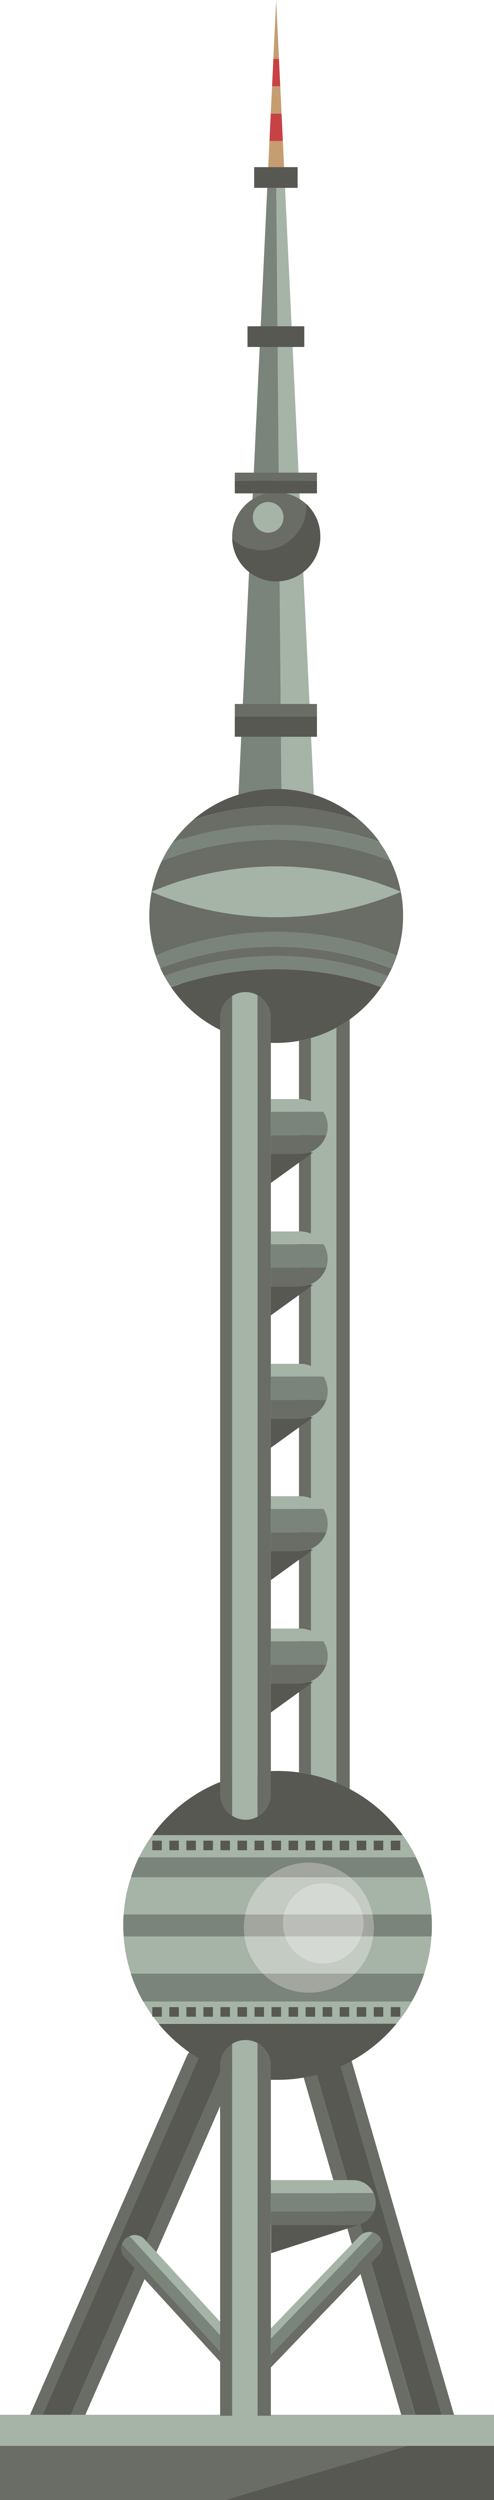<svg xmlns="http://www.w3.org/2000/svg" viewBox="0 0 123.25 623.25"><title>Depositphotos_119401866_04</title><g data-name="Layer 2"><g data-name="Layer 3"><path d="M100.49 457.5H38a38.45 38.45 0 0 1 31.24-16 39.12 39.12 0 0 1 5.34.37q1.53.21 3 .54a37.56 37.56 0 0 1 6.33 2 36.3 36.3 0 0 1 3.34 1.59 38.63 38.63 0 0 1 13.24 11.5z" fill="#575851"/><path d="M89.7 204.46a64.27 64.27 0 0 0-41.6 0 31.68 31.68 0 0 1 41.6 0z" fill="#575851"/><path d="M45.61 209.13c-.83.25-1.65.52-2.47.8a31.44 31.44 0 0 1 5-5.47 64.27 64.27 0 0 1 41.6 0 31.49 31.49 0 0 1 5 5.47c-.81-.28-1.64-.55-2.47-.8a80.14 80.14 0 0 0-46.58 0z" fill="#696d65"/><path d="M40.37 221.28c-.86.33-1.72.68-2.56 1.06a31 31 0 0 1 2.56-7.73c1.71-.67 3.47-1.27 5.25-1.82a80.14 80.14 0 0 1 46.58 0c1.78.55 3.53 1.15 5.25 1.82a31 31 0 0 1 2.55 7.72q-1.26-.56-2.55-1.05c-1.72-.67-3.47-1.27-5.25-1.82a80.14 80.14 0 0 0-46.58 0c-1.78.54-3.54 1.15-5.25 1.82z" fill="#696d65"/><path d="M95.12 246.08a31.9 31.9 0 0 1-7.87 8.06 32.71 32.71 0 0 1-3.33 2.08 31.55 31.55 0 0 1-6.33 2.57c-1 .28-2 .51-3 .7a32.45 32.45 0 0 1-5.69.51 31.61 31.61 0 0 1-26.22-13.92c1-.34 1.94-.66 2.93-1a80.14 80.14 0 0 1 46.58 0c.99.34 1.96.66 2.93 1z" fill="#575851"/><path d="M97.75 241.41c-.31.67-.63 1.32-1 1.95-1.5-.57-3-1.09-4.58-1.57a80.14 80.14 0 0 0-46.58 0c-1.55.48-3.09 1-4.59 1.57-.35-.63-.67-1.28-1-1.95l.31-.13c1.71-.67 3.47-1.27 5.25-1.82a80.14 80.14 0 0 1 46.58 0c1.78.55 3.53 1.15 5.25 1.82z" fill="#696d65"/><path d="M100.57 228.33a31.55 31.55 0 0 1-1.57 9.91c-.51-.22-1-.43-1.54-.63-1.72-.67-3.47-1.27-5.25-1.82a80.14 80.14 0 0 0-46.58 0c-1.78.55-3.54 1.15-5.25 1.82-.52.2-1 .41-1.55.63a31.58 31.58 0 0 1-1.58-9.91 31.12 31.12 0 0 1 .57-6 79.65 79.65 0 0 0 62.19 0 31 31 0 0 1 .56 6z" fill="#696d65"/><path d="M97.44 214.61c-1.72-.67-3.47-1.27-5.25-1.82a80.14 80.14 0 0 0-46.58 0c-1.78.55-3.54 1.15-5.25 1.82a29.78 29.78 0 0 1 2.78-4.68c.82-.28 1.64-.55 2.47-.8a80.14 80.14 0 0 1 46.58 0c.83.25 1.66.52 2.47.8a29.62 29.62 0 0 1 2.78 4.68z" fill="#7a847a"/><path d="M99 238.24c-.36 1.08-.77 2.14-1.23 3.17l-.31-.13c-1.72-.67-3.47-1.27-5.25-1.82a80.14 80.14 0 0 0-46.58 0c-1.78.55-3.54 1.15-5.25 1.82l-.31.13a32.4 32.4 0 0 1-1.24-3.17c.51-.22 1-.43 1.55-.63 1.71-.67 3.47-1.27 5.25-1.82a80.14 80.14 0 0 1 46.58 0c1.78.55 3.53 1.15 5.25 1.82.54.2 1.02.39 1.54.63z" fill="#7a847a"/><path d="M96.78 243.36a28 28 0 0 1-1.65 2.72c-1-.34-1.94-.66-2.93-1a80.14 80.14 0 0 0-46.58 0c-1 .3-2 .62-2.93 1a27.9 27.9 0 0 1-1.69-2.72c1.5-.57 3-1.09 4.59-1.57a80.14 80.14 0 0 1 46.58 0c1.58.48 3.11 1 4.61 1.57z" fill="#7a847a"/><path d="M100 222.33a79.65 79.65 0 0 1-62.19 0c.84-.38 1.7-.73 2.56-1.06 1.71-.67 3.47-1.27 5.25-1.82a80.14 80.14 0 0 1 46.58 0c1.78.55 3.53 1.15 5.25 1.82q1.29.5 2.55 1.06z" fill="#a6b3a7"/><path fill="#c59d71" d="M70.88 41.67h-3.96l.31-6.51h3.34l.31 6.51z"/><path fill="#c59d71" d="M70.25 28.34h-2.7l.33-6.84h2.04l.33 6.84z"/><path fill="#c59d71" d="M69.6 14.67h-1.4L68.9 0l.7 14.67z"/><path fill="#c74245" d="M69.92 21.5h-2.04l.32-6.83h1.4l.32 6.83z"/><path fill="#c74245" d="M70.57 35.16h-3.34l.32-6.82h2.7l.32 6.82z"/><path d="M70.21 196.7H68.9a31.07 31.07 0 0 0-9.4 1.43l7.18-151.3.24-5.16h2z" fill="#7a847a"/><path d="M78.3 198.1a30.87 30.87 0 0 0-8.09-1.4l-1.26-155h1.93l.24 5.16z" fill="#a6b3a7"/><path d="M79.92 133.67a11 11 0 0 1-22 .56 11 11 0 0 0 18.49-8.06v-.55a10.93 10.93 0 0 1 3.51 8.05z" fill="#575851"/><path d="M76.42 126.17a11 11 0 0 1-18.49 8.06v-.55a11 11 0 0 1 18.49-8v.49z" fill="#696d65"/><path fill="#575851" d="M58.58 119.83h20.5V123h-20.5z"/><path fill="#696d65" d="M58.58 117.83h20.5v2h-20.5z"/><path fill="#575851" d="M58.58 178.66h20.5v5.01h-20.5z"/><path fill="#696d65" d="M58.58 175.5h20.5v3.16h-20.5z"/><path fill="#575851" d="M61.75 81.34h14.17v5.16H61.75z"/><path fill="#575851" d="M63.41 41.67h10.84v5.16H63.41z"/><path d="M57.92 248.28v204.44a6.32 6.32 0 0 1-3-5.39V253.67a6.33 6.33 0 0 1 3-5.39z" fill="#696d65"/><path d="M67.58 253.67v193.66a6.34 6.34 0 0 1-3.33 5.58V248.09a6.14 6.14 0 0 1 1.48 1.1 6.35 6.35 0 0 1 1.85 4.48z" fill="#696d65"/><path d="M64.25 248.09v204.82a6.2 6.2 0 0 1-3 .76 6.28 6.28 0 0 1-3.33-1V248.28a6.28 6.28 0 0 1 3.33-.95 6.19 6.19 0 0 1 3 .76z" fill="#a6b3a7"/><path d="M113.35 602.25L87.5 513a6.33 6.33 0 0 0-4.38-4.34l27.11 93.61z" fill="#696d65"/><path d="M100.17 602.25h3.47L77 510.21a6.1 6.1 0 0 0-1.12 1.47 6.34 6.34 0 0 0-.53 4.82z" fill="#696d65"/><path d="M110.23 602.25l-27.11-93.61a6.29 6.29 0 0 0-3.46 0 6.2 6.2 0 0 0-2.66 1.57l26.65 92z" fill="#575851"/><path d="M10.64 602.25l39-89.14c-.83-.49-1.63-1-2.41-1.55a6.29 6.29 0 0 0-.75 1.29l-39.1 89.4z" fill="#696d65"/><path fill="#696d65" d="M21.19 602.25l33.73-77.19v-8.33l-37.36 85.52h3.63z"/><path d="M17.56 602.25l37.36-85.52v-1a37.58 37.58 0 0 1-5.32-2.63l-39 89.14z" fill="#575851"/><path d="M77.59 258.79v183.62q-1.47-.33-3-.54V259.49c1.02-.19 2.02-.42 3-.7z" fill="#696d65"/><path d="M87.25 254.14V446a36.3 36.3 0 0 0-3.33-1.56V256.22a32.71 32.71 0 0 0 3.33-2.08z" fill="#696d65"/><path d="M83.92 256.22V444.4a37.56 37.56 0 0 0-6.33-2V258.79a31.55 31.55 0 0 0 6.33-2.57z" fill="#a6b3a7"/><path d="M80.69 277.17H67.58V274h7.34a6.84 6.84 0 0 1 5.77 3.17z" fill="#a6b3a7"/><path d="M81.39 283a6.81 6.81 0 0 1-4.27 4.3 6.67 6.67 0 0 1-2.2.37h-7.34V283z" fill="#696d65"/><path d="M81.75 280.83a6.52 6.52 0 0 1-.36 2.17H67.58v-5.83h13.11a6.81 6.81 0 0 1 1.06 3.66z" fill="#7a847a"/><path d="M78.08 287.33l-10.5 7.59v-7.25h7.34a6.67 6.67 0 0 0 2.2-.37z" fill="#575851"/><path d="M80.69 310.17H67.58V307h7.34a6.84 6.84 0 0 1 5.77 3.17z" fill="#a6b3a7"/><path d="M81.39 316a6.81 6.81 0 0 1-4.27 4.3 6.67 6.67 0 0 1-2.2.37h-7.34V316z" fill="#696d65"/><path d="M81.75 313.83a6.52 6.52 0 0 1-.36 2.17H67.58v-5.83h13.11a6.81 6.81 0 0 1 1.06 3.66z" fill="#7a847a"/><path d="M78.08 320.33l-10.5 7.59v-7.25h7.34a6.67 6.67 0 0 0 2.2-.37z" fill="#575851"/><path d="M80.69 343.17H67.58V340h7.34a6.84 6.84 0 0 1 5.77 3.17z" fill="#a6b3a7"/><path d="M81.39 349a6.81 6.81 0 0 1-4.27 4.3 6.67 6.67 0 0 1-2.2.37h-7.34V349z" fill="#696d65"/><path d="M81.75 346.83a6.52 6.52 0 0 1-.36 2.17H67.58v-5.83h13.11a6.81 6.81 0 0 1 1.06 3.66z" fill="#7a847a"/><path d="M78.08 353.33l-10.5 7.59v-7.25h7.34a6.67 6.67 0 0 0 2.2-.37z" fill="#575851"/><path d="M80.69 376.17H67.58V373h7.34a6.84 6.84 0 0 1 5.77 3.17z" fill="#a6b3a7"/><path d="M81.39 382a6.81 6.81 0 0 1-4.27 4.3 6.67 6.67 0 0 1-2.2.37h-7.34V382z" fill="#696d65"/><path d="M81.75 379.83a6.52 6.52 0 0 1-.36 2.17H67.58v-5.83h13.11a6.81 6.81 0 0 1 1.06 3.66z" fill="#7a847a"/><path d="M78.08 386.33l-10.5 7.59v-7.25h7.34a6.67 6.67 0 0 0 2.2-.37z" fill="#575851"/><path d="M80.69 409.17H67.58V406h7.34a6.84 6.84 0 0 1 5.77 3.17z" fill="#a6b3a7"/><path d="M81.39 415a6.81 6.81 0 0 1-4.27 4.3 6.67 6.67 0 0 1-2.2.37h-7.34V415z" fill="#696d65"/><path d="M81.75 412.83a6.52 6.52 0 0 1-.36 2.17H67.58v-5.83h13.11a6.81 6.81 0 0 1 1.06 3.66z" fill="#7a847a"/><path d="M78.08 419.33l-10.5 7.59v-7.25h7.34a6.67 6.67 0 0 0 2.2-.37z" fill="#575851"/><path d="M98.94 504.5a38.4 38.4 0 0 1-29.69 14h-1.67a33.1 33.1 0 0 1-3.33-.29 36.81 36.81 0 0 1-5.89-1.23l-.44-.13c-.9-.28-1.77-.58-2.63-.92-.13 0-.25-.09-.37-.15a37.58 37.58 0 0 1-5.32-2.63c-.83-.49-1.63-1-2.41-1.55a38.76 38.76 0 0 1-7.63-7.06z" fill="#575851"/><path d="M105.84 492a37.63 37.63 0 0 1-3.11 7h-67a37.58 37.58 0 0 1-3.11-7H65.6a16.2 16.2 0 0 0 22.92 0z" fill="#7a847a"/><path d="M105.85 468H87.26a16.18 16.18 0 0 0-20.4 0h-34.2a38.23 38.23 0 0 1 2-5h69.1a39 39 0 0 1 2.09 5z" fill="#7a847a"/><path d="M103.8 463H34.7a38.16 38.16 0 0 1 3.3-5.5h62.48a38.06 38.06 0 0 1 3.32 5.5z" fill="#a6b3a7"/><path d="M61 482.75a16.1 16.1 0 0 0 4.6 9.25H32.66a37.7 37.7 0 0 1-1.81-9.25z" fill="#a6b3a7"/><path d="M107.65 482.75a37.74 37.74 0 0 1-1.81 9.25H88.52a16.1 16.1 0 0 0 4.58-9.25z" fill="#a6b3a7"/><path d="M32.66 468h34.2a16.12 16.12 0 0 0-5.65 9.25H30.85a37.67 37.67 0 0 1 1.81-9.25z" fill="#a6b3a7"/><path d="M107.65 477.25H92.91a16.12 16.12 0 0 0-5.65-9.25h18.59a38.16 38.16 0 0 1 1.8 9.25z" fill="#a6b3a7"/><path d="M61.21 477.25a16.45 16.45 0 0 0-.34 3.31 16 16 0 0 0 .15 2.19H30.85c-.07-.91-.1-1.82-.1-2.75s0-1.84.1-2.75z" fill="#7a847a"/><path d="M107.75 480c0 .93 0 1.84-.1 2.75H93.1a16 16 0 0 0 .15-2.19 16.45 16.45 0 0 0-.34-3.31h14.74c.07.91.1 1.82.1 2.75z" fill="#7a847a"/><path d="M102.73 499a37.42 37.42 0 0 1-3.79 5.5H39.56a37.34 37.34 0 0 1-3.79-5.5z" fill="#a6b3a7"/><path fill="#575851" d="M38 458.88h2.37v2.38H38z"/><path fill="#575851" d="M42.25 458.88h2.37v2.38h-2.37z"/><path fill="#575851" d="M46.5 458.88h2.37v2.38H46.5z"/><path fill="#575851" d="M50.75 458.88h2.37v2.38h-2.37z"/><path fill="#575851" d="M55 458.88h2.37v2.38H55z"/><path fill="#575851" d="M59.25 458.88h2.37v2.38h-2.37z"/><path fill="#575851" d="M63.5 458.88h2.37v2.38H63.5z"/><path fill="#575851" d="M67.75 458.88h2.37v2.38h-2.37z"/><path fill="#575851" d="M72 458.88h2.37v2.38H72z"/><path fill="#575851" d="M76.25 458.88h2.37v2.38h-2.37z"/><path fill="#575851" d="M80.5 458.88h2.37v2.38H80.5z"/><path fill="#575851" d="M84.75 458.88h2.37v2.38h-2.37z"/><path fill="#575851" d="M89 458.88h2.37v2.38H89z"/><path fill="#575851" d="M93.25 458.88h2.37v2.38h-2.37z"/><path fill="#575851" d="M97.5 458.88h2.37v2.38H97.5z"/><path fill="#575851" d="M38 500.38h2.37v2.38H38z"/><path fill="#575851" d="M42.25 500.38h2.37v2.38h-2.37z"/><path fill="#575851" d="M46.5 500.38h2.37v2.38H46.5z"/><path fill="#575851" d="M50.75 500.38h2.37v2.38h-2.37z"/><path fill="#575851" d="M55 500.38h2.37v2.38H55z"/><path fill="#575851" d="M59.25 500.38h2.37v2.38h-2.37z"/><path fill="#575851" d="M63.5 500.38h2.37v2.38H63.5z"/><path fill="#575851" d="M67.75 500.38h2.37v2.38h-2.37z"/><path fill="#575851" d="M72 500.38h2.37v2.38H72z"/><path fill="#575851" d="M76.25 500.38h2.37v2.38h-2.37z"/><path fill="#575851" d="M80.5 500.38h2.37v2.38H80.5z"/><path fill="#575851" d="M84.75 500.38h2.37v2.38h-2.37z"/><path fill="#575851" d="M89 500.38h2.37v2.38H89z"/><path fill="#575851" d="M93.25 500.38h2.37v2.38h-2.37z"/><path fill="#575851" d="M97.5 500.38h2.37v2.38H97.5z"/><path d="M88.52 492a16.2 16.2 0 0 1-22.92 0z" fill="#a2a69f"/><path d="M93.1 482.75a16.1 16.1 0 0 1-4.58 9.25H65.6a16.1 16.1 0 0 1-4.6-9.25h10.18a10 10 0 0 0 18.9 0z" fill="#c4cbc2"/><path d="M70.63 479.5a9.72 9.72 0 0 0 .55 3.25H61a16 16 0 0 1-.15-2.19 16.45 16.45 0 0 1 .34-3.31h9.68a9.83 9.83 0 0 0-.24 2.25z" fill="#a2a69f"/><path d="M93.25 480.56a16 16 0 0 1-.15 2.19h-3a9.89 9.89 0 0 0 .29-5.5h2.54a16.45 16.45 0 0 1 .32 3.31z" fill="#a2a69f"/><path d="M92.91 477.25h-2.54a10 10 0 0 0-19.48 0h-9.68a16.12 16.12 0 0 1 5.65-9.25h20.4a16.12 16.12 0 0 1 5.65 9.25z" fill="#c4cbc2"/><path d="M87.26 468h-20.4a16.18 16.18 0 0 1 20.4 0z" fill="#a2a69f"/><path d="M90.37 477.25H70.89a10 10 0 0 1 19.48 0z" fill="#d5d9d3"/><path d="M90.63 479.5a9.75 9.75 0 0 1-.55 3.25h-18.9a9.72 9.72 0 0 1-.55-3.25 9.83 9.83 0 0 1 .26-2.25h19.48a9.82 9.82 0 0 1 .26 2.25z" fill="#bbbdb8"/><path d="M90.08 482.75a10 10 0 0 1-18.9 0z" fill="#d5d9d3"/><path d="M93.22 546.75H67.58v-3.25h20.55a5.61 5.61 0 0 1 5.09 3.25z" fill="#a6b3a7"/><path d="M93.33 551.25a5.64 5.64 0 0 1-3.91 3.35 5.43 5.43 0 0 1-1.28.15H67.58v-3.5z" fill="#696d65"/><path d="M93.75 549.12a5.56 5.56 0 0 1-.42 2.13H67.58v-4.5h25.64a5.52 5.52 0 0 1 .53 2.37z" fill="#7a847a"/><path d="M89.63 554.62l-22 7.11v-7h20.5a5.43 5.43 0 0 0 1.28-.15z" fill="#575851"/><path d="M93 556.53L67.58 583v-2.53l22.13-23a3.36 3.36 0 0 1 3.29-.94z" fill="#a6b3a7"/><path d="M94.58 562.12l-27 28.09V587l27.58-28.69a3.35 3.35 0 0 1-.58 3.81z" fill="#696d65"/><path d="M95.16 558.28L67.58 587v-4L93 556.53a3.33 3.33 0 0 1 2.14 1.75z" fill="#7a847a"/><path d="M54.92 586.22v2.58l-23.8-26a3.33 3.33 0 0 1-.71-3.35z" fill="#696d65"/><path d="M54.92 578.81v3.33l-22.63-24.67a3.34 3.34 0 0 1 3.8.81z" fill="#a6b3a7"/><path d="M54.92 582.14v4.08l-24.51-26.73a3.31 3.31 0 0 1 .92-1.42 3.19 3.19 0 0 1 1-.6z" fill="#7a847a"/><path fill="#696d65" d="M101.52 609.75l-45.39 13.5H0v-13.5h101.52z"/><path fill="#575851" d="M123.25 609.75v13.5H56.13l45.39-13.5h21.73z"/><path fill="#a6b3a7" d="M0 602h123.25v7.75H0z"/><circle cx="66.91" cy="128.98" r="3.83" fill="#a6b3a7"/><path d="M57.92 602.25v-92.72a6.34 6.34 0 0 0-3 5.39v87.33z" fill="#696d65"/><path d="M67.58 602.25v-87.33a6.35 6.35 0 0 0-1.85-4.48 6.14 6.14 0 0 0-1.48-1.1v92.91z" fill="#696d65"/><path d="M64.25 602.25v-92.91a6.19 6.19 0 0 0-3-.76 6.28 6.28 0 0 0-3.33.95v92.72z" fill="#a6b3a7"/></g></g></svg>